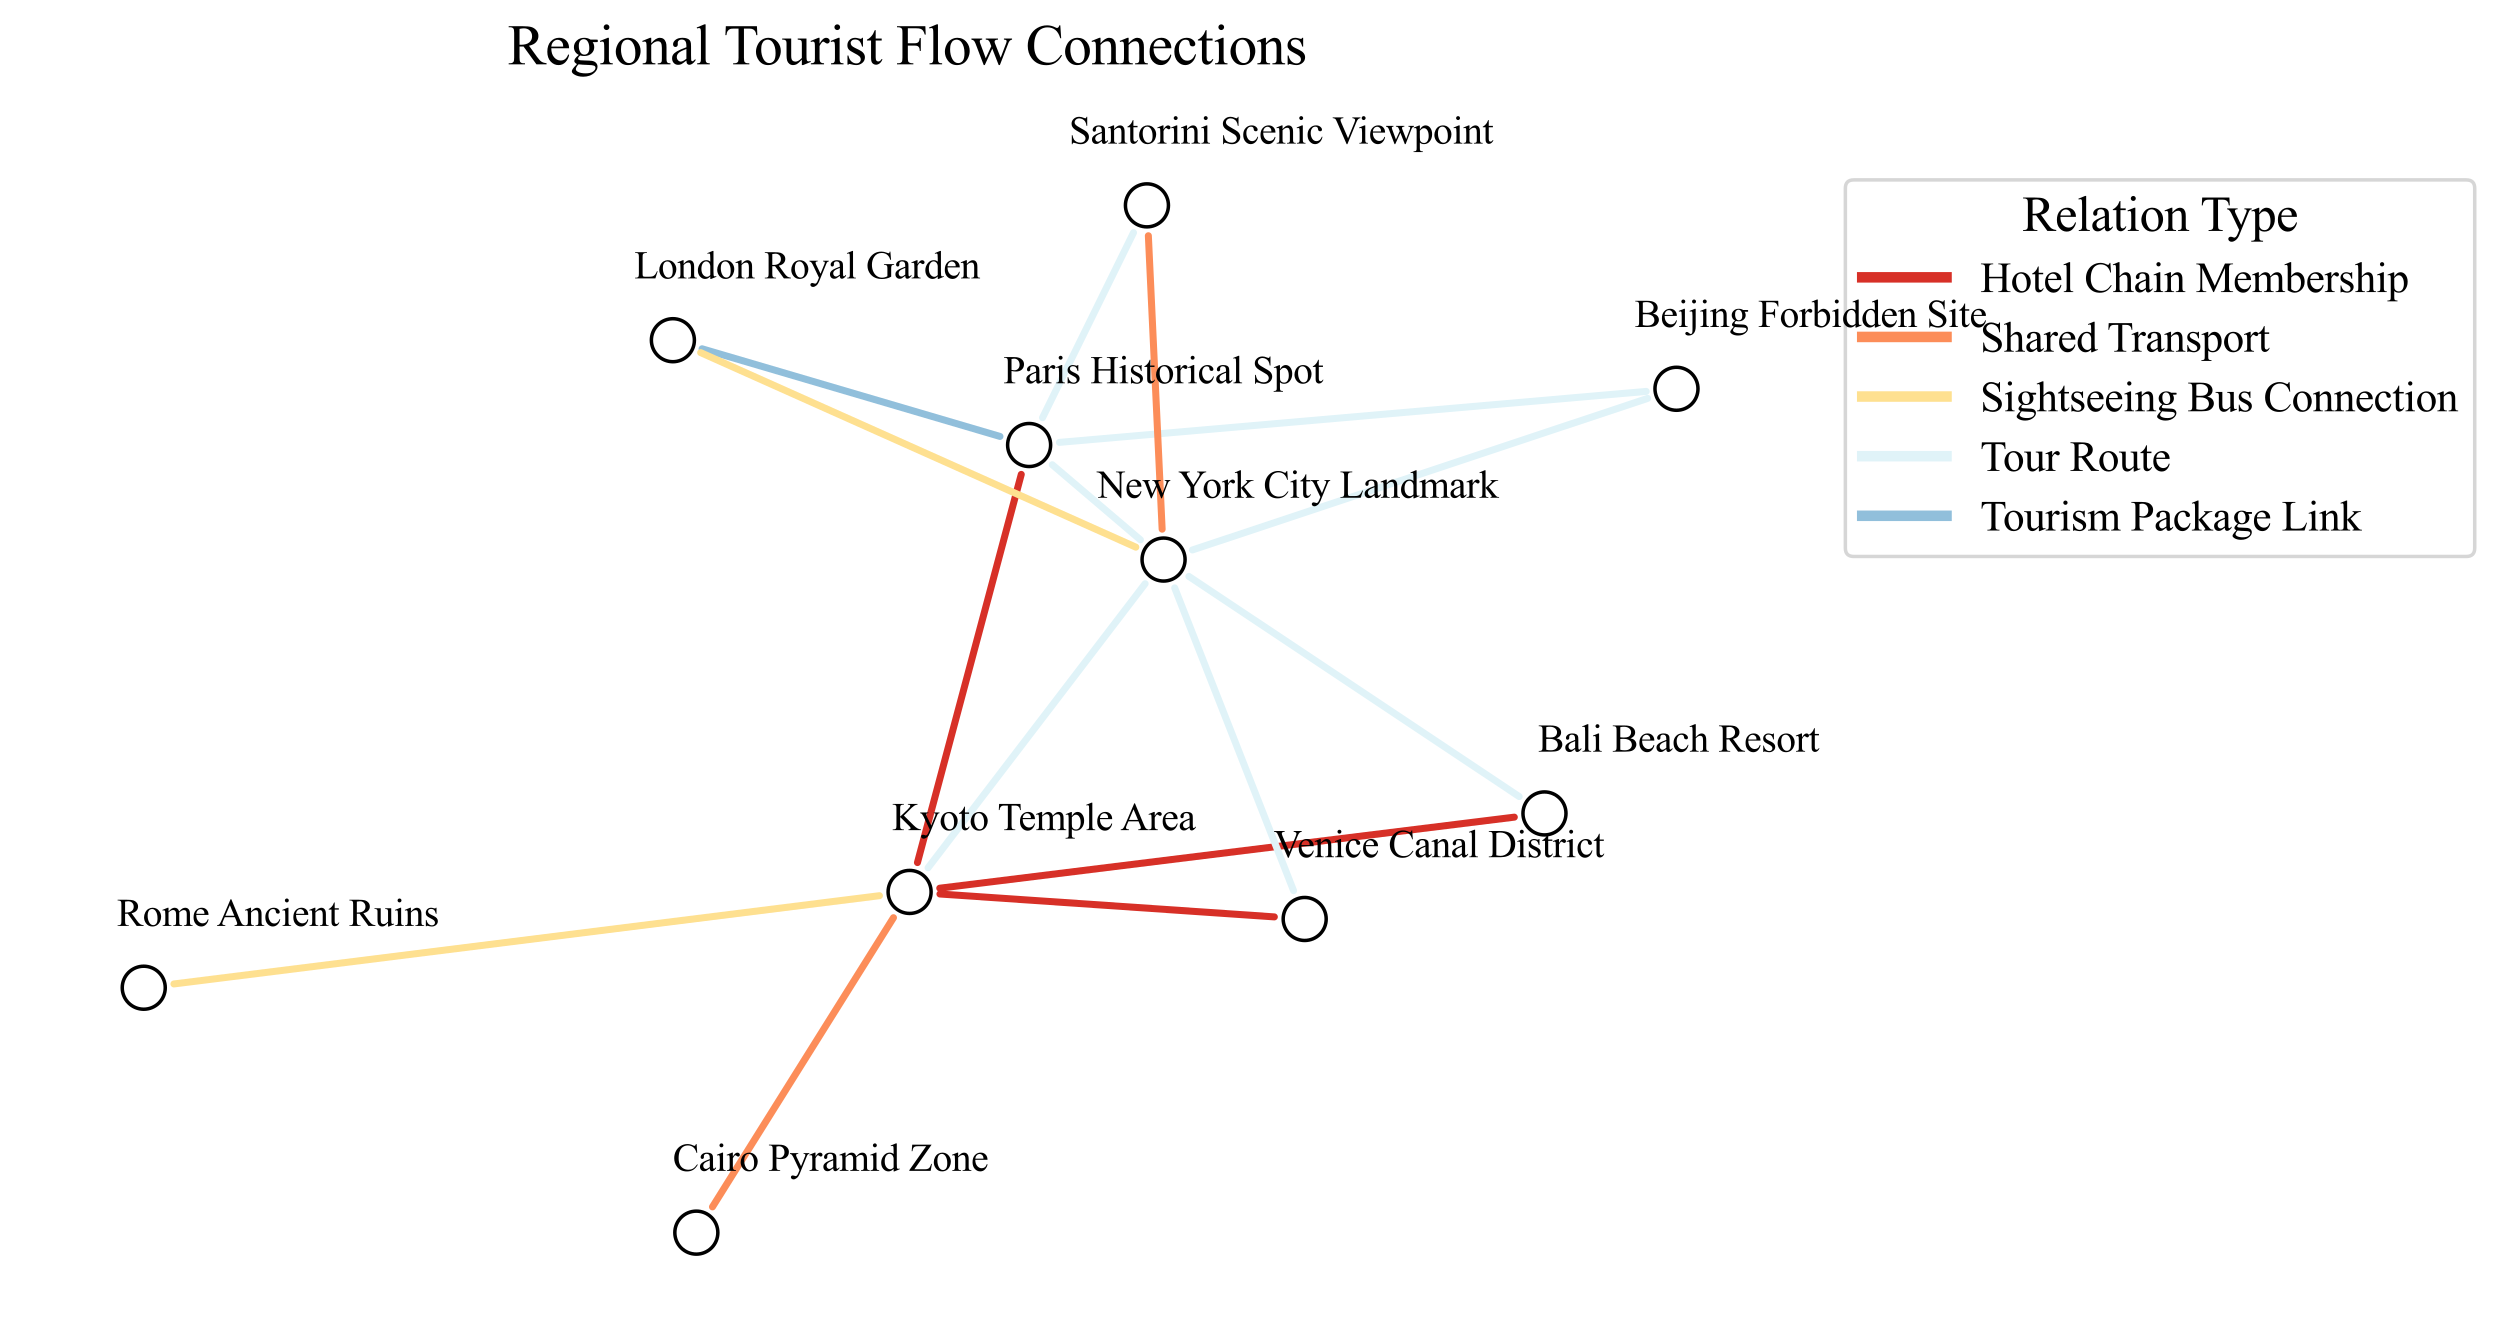 <?xml version="1.0" encoding="utf-8" standalone="no"?>
<!DOCTYPE svg PUBLIC "-//W3C//DTD SVG 1.1//EN"
  "http://www.w3.org/Graphics/SVG/1.1/DTD/svg11.dtd">
<svg xmlns:xlink="http://www.w3.org/1999/xlink" width="711.843pt" height="378.15pt" viewBox="0 0 711.843 378.15" xmlns="http://www.w3.org/2000/svg" version="1.1">
 <defs>
  <style type="text/css">*{stroke-linejoin: round; stroke-linecap: butt}</style>
 </defs>
 <g id="figure_1">
  <g id="patch_1">
   <path d="M 0 378.15 
L 711.843 378.15 
L 711.843 -0 
L 0 -0 
z
" style="fill: #ffffff"/>
  </g>
  <g id="axes_1">
   <g id="patch_2">
    <path d="M 301.655 125.961 
Q 385.191 118.706 468.726 111.45 
" clip-path="url(#pc4d1ea8745)" style="fill: none; stroke: #e0f3f8; stroke-width: 2; stroke-linecap: round"/>
   </g>
   <g id="patch_3">
    <path d="M 284.724 124.267 
Q 242.313 111.79 199.903 99.313 
" clip-path="url(#pc4d1ea8745)" style="fill: none; stroke: #91bfdb; stroke-width: 2; stroke-linecap: round"/>
   </g>
   <g id="patch_4">
    <path d="M 290.791 135.08 
Q 276.013 190.341 261.234 245.602 
" clip-path="url(#pc4d1ea8745)" style="fill: none; stroke: #d73027; stroke-width: 2; stroke-linecap: round"/>
   </g>
   <g id="patch_5">
    <path d="M 299.62 132.326 
Q 312.169 143.017 324.718 153.708 
" clip-path="url(#pc4d1ea8745)" style="fill: none; stroke: #e0f3f8; stroke-width: 2; stroke-linecap: round"/>
   </g>
   <g id="patch_6">
    <path d="M 296.851 118.935 
Q 309.802 92.591 322.753 66.248 
" clip-path="url(#pc4d1ea8745)" style="fill: none; stroke: #e0f3f8; stroke-width: 2; stroke-linecap: round"/>
   </g>
   <g id="patch_7">
    <path d="M 469.142 113.435 
Q 404.334 135.013 339.526 156.591 
" clip-path="url(#pc4d1ea8745)" style="fill: none; stroke: #e0f3f8; stroke-width: 2; stroke-linecap: round"/>
   </g>
   <g id="patch_8">
    <path d="M 199.505 100.405 
Q 261.456 128.099 323.408 155.792 
" clip-path="url(#pc4d1ea8745)" style="fill: none; stroke: #fee090; stroke-width: 2; stroke-linecap: round"/>
   </g>
   <g id="patch_9">
    <path d="M 267.59 252.902 
Q 349.383 242.788 431.176 232.674 
" clip-path="url(#pc4d1ea8745)" style="fill: none; stroke: #d73027; stroke-width: 2; stroke-linecap: round"/>
   </g>
   <g id="patch_10">
    <path d="M 254.404 261.304 
Q 228.637 302.47 202.87 343.637 
" clip-path="url(#pc4d1ea8745)" style="fill: none; stroke: #fc8d59; stroke-width: 2; stroke-linecap: round"/>
   </g>
   <g id="patch_11">
    <path d="M 250.403 255.04 
Q 149.964 267.603 49.525 280.166 
" clip-path="url(#pc4d1ea8745)" style="fill: none; stroke: #fee090; stroke-width: 2; stroke-linecap: round"/>
   </g>
   <g id="patch_12">
    <path d="M 267.639 254.556 
Q 315.244 257.815 362.849 261.074 
" clip-path="url(#pc4d1ea8745)" style="fill: none; stroke: #d73027; stroke-width: 2; stroke-linecap: round"/>
   </g>
   <g id="patch_13">
    <path d="M 264.257 247.082 
Q 295.156 206.644 326.055 166.206 
" clip-path="url(#pc4d1ea8745)" style="fill: none; stroke: #e0f3f8; stroke-width: 2; stroke-linecap: round"/>
   </g>
   <g id="patch_14">
    <path d="M 338.517 164.128 
Q 385.539 195.467 432.561 226.807 
" clip-path="url(#pc4d1ea8745)" style="fill: none; stroke: #e0f3f8; stroke-width: 2; stroke-linecap: round"/>
   </g>
   <g id="patch_15">
    <path d="M 334.476 167.387 
Q 351.402 210.497 368.328 253.607 
" clip-path="url(#pc4d1ea8745)" style="fill: none; stroke: #e0f3f8; stroke-width: 2; stroke-linecap: round"/>
   </g>
   <g id="patch_16">
    <path d="M 330.905 150.674 
Q 328.943 108.899 326.981 67.125 
" clip-path="url(#pc4d1ea8745)" style="fill: none; stroke: #fc8d59; stroke-width: 2; stroke-linecap: round"/>
   </g>
   <g id="PathCollection_1">
    <defs>
     <path id="m5091ecd2e5" d="M 0 6.124 
C 1.624 6.124 3.182 5.478 4.33 4.33 
C 5.478 3.182 6.124 1.624 6.124 0 
C 6.124 -1.624 5.478 -3.182 4.33 -4.33 
C 3.182 -5.478 1.624 -6.124 0 -6.124 
C -1.624 -6.124 -3.182 -5.478 -4.33 -4.33 
C -5.478 -3.182 -6.124 -1.624 -6.124 0 
C -6.124 1.624 -5.478 3.182 -4.33 4.33 
C -3.182 5.478 -1.624 6.124 0 6.124 
z
" style="stroke: #000000"/>
    </defs>
    <g clip-path="url(#pc4d1ea8745)">
     <use xlink:href="#m5091ecd2e5" x="293.029" y="126.711" style="fill: #ffffff; stroke: #000000"/>
     <use xlink:href="#m5091ecd2e5" x="477.356" y="110.7" style="fill: #ffffff; stroke: #000000"/>
     <use xlink:href="#m5091ecd2e5" x="191.596" y="96.869" style="fill: #ffffff; stroke: #000000"/>
     <use xlink:href="#m5091ecd2e5" x="258.998" y="253.965" style="fill: #ffffff; stroke: #000000"/>
     <use xlink:href="#m5091ecd2e5" x="331.312" y="159.326" style="fill: #ffffff; stroke: #000000"/>
     <use xlink:href="#m5091ecd2e5" x="326.575" y="58.473" style="fill: #ffffff; stroke: #000000"/>
     <use xlink:href="#m5091ecd2e5" x="439.77" y="231.611" style="fill: #ffffff; stroke: #000000"/>
     <use xlink:href="#m5091ecd2e5" x="198.274" y="350.979" style="fill: #ffffff; stroke: #000000"/>
     <use xlink:href="#m5091ecd2e5" x="40.931" y="281.242" style="fill: #ffffff; stroke: #000000"/>
     <use xlink:href="#m5091ecd2e5" x="371.492" y="261.666" style="fill: #ffffff; stroke: #000000"/>
    </g>
   </g>
   <g id="text_1">
    <!-- Regional Tourist Flow Connections -->
    <g transform="translate(144.561 18.31) scale(0.16 -0.16)">
     <defs>
      <path id="TimesNewRomanPSMT-52" d="M 4325 0 
L 3194 0 
L 1759 1981 
Q 1600 1975 1500 1975 
Q 1459 1975 1412 1976 
Q 1366 1978 1316 1981 
L 1316 750 
Q 1316 350 1403 253 
Q 1522 116 1759 116 
L 1925 116 
L 1925 0 
L 109 0 
L 109 116 
L 269 116 
Q 538 116 653 291 
Q 719 388 719 750 
L 719 3488 
Q 719 3888 631 3984 
Q 509 4122 269 4122 
L 109 4122 
L 109 4238 
L 1653 4238 
Q 2328 4238 2648 4139 
Q 2969 4041 3192 3777 
Q 3416 3513 3416 3147 
Q 3416 2756 3161 2468 
Q 2906 2181 2372 2063 
L 3247 847 
Q 3547 428 3762 290 
Q 3978 153 4325 116 
L 4325 0 
z
M 1316 2178 
Q 1375 2178 1419 2176 
Q 1463 2175 1491 2175 
Q 2097 2175 2405 2437 
Q 2713 2700 2713 3106 
Q 2713 3503 2464 3751 
Q 2216 4000 1806 4000 
Q 1625 4000 1316 3941 
L 1316 2178 
z
" transform="scale(0.016)"/>
      <path id="TimesNewRomanPSMT-65" d="M 681 1784 
Q 678 1147 991 784 
Q 1303 422 1725 422 
Q 2006 422 2214 576 
Q 2422 731 2563 1106 
L 2659 1044 
Q 2594 616 2278 264 
Q 1963 -88 1488 -88 
Q 972 -88 605 314 
Q 238 716 238 1394 
Q 238 2128 614 2539 
Q 991 2950 1559 2950 
Q 2041 2950 2350 2633 
Q 2659 2316 2659 1784 
L 681 1784 
z
M 681 1966 
L 2006 1966 
Q 1991 2241 1941 2353 
Q 1863 2528 1708 2628 
Q 1553 2728 1384 2728 
Q 1125 2728 920 2526 
Q 716 2325 681 1966 
z
" transform="scale(0.016)"/>
      <path id="TimesNewRomanPSMT-67" d="M 966 1044 
Q 703 1172 562 1401 
Q 422 1631 422 1909 
Q 422 2334 742 2640 
Q 1063 2947 1563 2947 
Q 1972 2947 2272 2747 
L 2878 2747 
Q 3013 2747 3034 2739 
Q 3056 2731 3066 2713 
Q 3084 2684 3084 2613 
Q 3084 2531 3069 2500 
Q 3059 2484 3036 2475 
Q 3013 2466 2878 2466 
L 2506 2466 
Q 2681 2241 2681 1891 
Q 2681 1491 2375 1206 
Q 2069 922 1553 922 
Q 1341 922 1119 984 
Q 981 866 932 777 
Q 884 688 884 625 
Q 884 572 936 522 
Q 988 472 1138 450 
Q 1225 438 1575 428 
Q 2219 413 2409 384 
Q 2700 344 2873 169 
Q 3047 -6 3047 -263 
Q 3047 -616 2716 -925 
Q 2228 -1381 1444 -1381 
Q 841 -1381 425 -1109 
Q 191 -953 191 -784 
Q 191 -709 225 -634 
Q 278 -519 444 -313 
Q 466 -284 763 25 
Q 600 122 533 198 
Q 466 275 466 372 
Q 466 481 555 628 
Q 644 775 966 1044 
z
M 1509 2797 
Q 1278 2797 1122 2612 
Q 966 2428 966 2047 
Q 966 1553 1178 1281 
Q 1341 1075 1591 1075 
Q 1828 1075 1981 1253 
Q 2134 1431 2134 1813 
Q 2134 2309 1919 2591 
Q 1759 2797 1509 2797 
z
M 934 0 
Q 788 -159 713 -296 
Q 638 -434 638 -550 
Q 638 -700 819 -813 
Q 1131 -1006 1722 -1006 
Q 2284 -1006 2551 -807 
Q 2819 -609 2819 -384 
Q 2819 -222 2659 -153 
Q 2497 -84 2016 -72 
Q 1313 -53 934 0 
z
" transform="scale(0.016)"/>
      <path id="TimesNewRomanPSMT-69" d="M 928 4444 
Q 1059 4444 1151 4351 
Q 1244 4259 1244 4128 
Q 1244 3997 1151 3903 
Q 1059 3809 928 3809 
Q 797 3809 703 3903 
Q 609 3997 609 4128 
Q 609 4259 701 4351 
Q 794 4444 928 4444 
z
M 1188 2947 
L 1188 647 
Q 1188 378 1227 289 
Q 1266 200 1342 156 
Q 1419 113 1622 113 
L 1622 0 
L 231 0 
L 231 113 
Q 441 113 512 153 
Q 584 194 626 287 
Q 669 381 669 647 
L 669 1750 
Q 669 2216 641 2353 
Q 619 2453 572 2492 
Q 525 2531 444 2531 
Q 356 2531 231 2484 
L 188 2597 
L 1050 2947 
L 1188 2947 
z
" transform="scale(0.016)"/>
      <path id="TimesNewRomanPSMT-6f" d="M 1600 2947 
Q 2250 2947 2644 2453 
Q 2978 2031 2978 1484 
Q 2978 1100 2793 706 
Q 2609 313 2286 112 
Q 1963 -88 1566 -88 
Q 919 -88 538 428 
Q 216 863 216 1403 
Q 216 1797 411 2186 
Q 606 2575 925 2761 
Q 1244 2947 1600 2947 
z
M 1503 2744 
Q 1338 2744 1170 2645 
Q 1003 2547 900 2300 
Q 797 2053 797 1666 
Q 797 1041 1045 587 
Q 1294 134 1700 134 
Q 2003 134 2200 384 
Q 2397 634 2397 1244 
Q 2397 2006 2069 2444 
Q 1847 2744 1503 2744 
z
" transform="scale(0.016)"/>
      <path id="TimesNewRomanPSMT-6e" d="M 1034 2341 
Q 1538 2947 1994 2947 
Q 2228 2947 2397 2830 
Q 2566 2713 2666 2444 
Q 2734 2256 2734 1869 
L 2734 647 
Q 2734 375 2778 278 
Q 2813 200 2889 156 
Q 2966 113 3172 113 
L 3172 0 
L 1756 0 
L 1756 113 
L 1816 113 
Q 2016 113 2095 173 
Q 2175 234 2206 353 
Q 2219 400 2219 647 
L 2219 1819 
Q 2219 2209 2117 2386 
Q 2016 2563 1775 2563 
Q 1403 2563 1034 2156 
L 1034 647 
Q 1034 356 1069 288 
Q 1113 197 1189 155 
Q 1266 113 1500 113 
L 1500 0 
L 84 0 
L 84 113 
L 147 113 
Q 366 113 442 223 
Q 519 334 519 647 
L 519 1709 
Q 519 2225 495 2337 
Q 472 2450 423 2490 
Q 375 2531 294 2531 
Q 206 2531 84 2484 
L 38 2597 
L 900 2947 
L 1034 2947 
L 1034 2341 
z
" transform="scale(0.016)"/>
      <path id="TimesNewRomanPSMT-61" d="M 1822 413 
Q 1381 72 1269 19 
Q 1100 -59 909 -59 
Q 613 -59 420 144 
Q 228 347 228 678 
Q 228 888 322 1041 
Q 450 1253 767 1440 
Q 1084 1628 1822 1897 
L 1822 2009 
Q 1822 2438 1686 2597 
Q 1550 2756 1291 2756 
Q 1094 2756 978 2650 
Q 859 2544 859 2406 
L 866 2225 
Q 866 2081 792 2003 
Q 719 1925 600 1925 
Q 484 1925 411 2006 
Q 338 2088 338 2228 
Q 338 2497 613 2722 
Q 888 2947 1384 2947 
Q 1766 2947 2009 2819 
Q 2194 2722 2281 2516 
Q 2338 2381 2338 1966 
L 2338 994 
Q 2338 584 2353 492 
Q 2369 400 2405 369 
Q 2441 338 2488 338 
Q 2538 338 2575 359 
Q 2641 400 2828 588 
L 2828 413 
Q 2478 -56 2159 -56 
Q 2006 -56 1915 50 
Q 1825 156 1822 413 
z
M 1822 616 
L 1822 1706 
Q 1350 1519 1213 1441 
Q 966 1303 859 1153 
Q 753 1003 753 825 
Q 753 600 887 451 
Q 1022 303 1197 303 
Q 1434 303 1822 616 
z
" transform="scale(0.016)"/>
      <path id="TimesNewRomanPSMT-6c" d="M 1184 4444 
L 1184 647 
Q 1184 378 1223 290 
Q 1263 203 1344 158 
Q 1425 113 1647 113 
L 1647 0 
L 244 0 
L 244 113 
Q 441 113 512 153 
Q 584 194 625 287 
Q 666 381 666 647 
L 666 3247 
Q 666 3731 644 3842 
Q 622 3953 573 3993 
Q 525 4034 450 4034 
Q 369 4034 244 3984 
L 191 4094 
L 1044 4444 
L 1184 4444 
z
" transform="scale(0.016)"/>
      <path id="TimesNewRomanPSMT-20" transform="scale(0.016)"/>
      <path id="TimesNewRomanPSMT-54" d="M 3703 4238 
L 3750 3244 
L 3631 3244 
Q 3597 3506 3538 3619 
Q 3441 3800 3280 3886 
Q 3119 3972 2856 3972 
L 2259 3972 
L 2259 734 
Q 2259 344 2344 247 
Q 2463 116 2709 116 
L 2856 116 
L 2856 0 
L 1059 0 
L 1059 116 
L 1209 116 
Q 1478 116 1591 278 
Q 1659 378 1659 734 
L 1659 3972 
L 1150 3972 
Q 853 3972 728 3928 
Q 566 3869 450 3700 
Q 334 3531 313 3244 
L 194 3244 
L 244 4238 
L 3703 4238 
z
" transform="scale(0.016)"/>
      <path id="TimesNewRomanPSMT-75" d="M 2709 2863 
L 2709 1128 
Q 2709 631 2732 520 
Q 2756 409 2807 365 
Q 2859 322 2928 322 
Q 3025 322 3147 375 
L 3191 266 
L 2334 -88 
L 2194 -88 
L 2194 519 
Q 1825 119 1631 15 
Q 1438 -88 1222 -88 
Q 981 -88 804 51 
Q 628 191 559 409 
Q 491 628 491 1028 
L 491 2306 
Q 491 2509 447 2587 
Q 403 2666 317 2708 
Q 231 2750 6 2747 
L 6 2863 
L 1009 2863 
L 1009 947 
Q 1009 547 1148 422 
Q 1288 297 1484 297 
Q 1619 297 1789 381 
Q 1959 466 2194 703 
L 2194 2325 
Q 2194 2569 2105 2655 
Q 2016 2741 1734 2747 
L 1734 2863 
L 2709 2863 
z
" transform="scale(0.016)"/>
      <path id="TimesNewRomanPSMT-72" d="M 1038 2947 
L 1038 2303 
Q 1397 2947 1775 2947 
Q 1947 2947 2059 2842 
Q 2172 2738 2172 2600 
Q 2172 2478 2090 2393 
Q 2009 2309 1897 2309 
Q 1788 2309 1652 2417 
Q 1516 2525 1450 2525 
Q 1394 2525 1328 2463 
Q 1188 2334 1038 2041 
L 1038 669 
Q 1038 431 1097 309 
Q 1138 225 1241 169 
Q 1344 113 1538 113 
L 1538 0 
L 72 0 
L 72 113 
Q 291 113 397 181 
Q 475 231 506 341 
Q 522 394 522 644 
L 522 1753 
Q 522 2253 501 2348 
Q 481 2444 426 2487 
Q 372 2531 291 2531 
Q 194 2531 72 2484 
L 41 2597 
L 906 2947 
L 1038 2947 
z
" transform="scale(0.016)"/>
      <path id="TimesNewRomanPSMT-73" d="M 2050 2947 
L 2050 1972 
L 1947 1972 
Q 1828 2431 1642 2597 
Q 1456 2763 1169 2763 
Q 950 2763 815 2647 
Q 681 2531 681 2391 
Q 681 2216 781 2091 
Q 878 1963 1175 1819 
L 1631 1597 
Q 2266 1288 2266 781 
Q 2266 391 1970 151 
Q 1675 -88 1309 -88 
Q 1047 -88 709 6 
Q 606 38 541 38 
Q 469 38 428 -44 
L 325 -44 
L 325 978 
L 428 978 
Q 516 541 762 319 
Q 1009 97 1316 97 
Q 1531 97 1667 223 
Q 1803 350 1803 528 
Q 1803 744 1651 891 
Q 1500 1038 1047 1263 
Q 594 1488 453 1669 
Q 313 1847 313 2119 
Q 313 2472 555 2709 
Q 797 2947 1181 2947 
Q 1350 2947 1591 2875 
Q 1750 2828 1803 2828 
Q 1853 2828 1881 2850 
Q 1909 2872 1947 2947 
L 2050 2947 
z
" transform="scale(0.016)"/>
      <path id="TimesNewRomanPSMT-74" d="M 1031 3803 
L 1031 2863 
L 1700 2863 
L 1700 2644 
L 1031 2644 
L 1031 788 
Q 1031 509 1111 412 
Q 1191 316 1316 316 
Q 1419 316 1516 380 
Q 1613 444 1666 569 
L 1788 569 
Q 1678 263 1478 108 
Q 1278 -47 1066 -47 
Q 922 -47 784 33 
Q 647 113 581 261 
Q 516 409 516 719 
L 516 2644 
L 63 2644 
L 63 2747 
Q 234 2816 414 2980 
Q 594 3144 734 3369 
Q 806 3488 934 3803 
L 1031 3803 
z
" transform="scale(0.016)"/>
      <path id="TimesNewRomanPSMT-46" d="M 1309 4006 
L 1309 2341 
L 2081 2341 
Q 2347 2341 2470 2458 
Q 2594 2575 2634 2922 
L 2750 2922 
L 2750 1488 
L 2634 1488 
Q 2631 1734 2570 1850 
Q 2509 1966 2401 2023 
Q 2294 2081 2081 2081 
L 1309 2081 
L 1309 750 
Q 1309 428 1350 325 
Q 1381 247 1481 191 
Q 1619 116 1769 116 
L 1922 116 
L 1922 0 
L 103 0 
L 103 116 
L 253 116 
Q 516 116 634 269 
Q 709 369 709 750 
L 709 3488 
Q 709 3809 669 3913 
Q 638 3991 541 4047 
Q 406 4122 253 4122 
L 103 4122 
L 103 4238 
L 3256 4238 
L 3297 3306 
L 3188 3306 
Q 3106 3603 2998 3742 
Q 2891 3881 2733 3943 
Q 2575 4006 2244 4006 
L 1309 4006 
z
" transform="scale(0.016)"/>
      <path id="TimesNewRomanPSMT-77" d="M 41 2863 
L 1241 2863 
L 1241 2747 
Q 1075 2734 1023 2687 
Q 972 2641 972 2553 
Q 972 2456 1025 2319 
L 1638 672 
L 2253 2013 
L 2091 2434 
Q 2016 2622 1894 2694 
Q 1825 2738 1638 2747 
L 1638 2863 
L 3000 2863 
L 3000 2747 
Q 2775 2738 2681 2666 
Q 2619 2616 2619 2506 
Q 2619 2444 2644 2378 
L 3294 734 
L 3897 2319 
Q 3959 2488 3959 2588 
Q 3959 2647 3898 2694 
Q 3838 2741 3659 2747 
L 3659 2863 
L 4563 2863 
L 4563 2747 
Q 4291 2706 4163 2378 
L 3206 -88 
L 3078 -88 
L 2363 1741 
L 1528 -88 
L 1413 -88 
L 494 2319 
Q 403 2547 315 2626 
Q 228 2706 41 2747 
L 41 2863 
z
" transform="scale(0.016)"/>
      <path id="TimesNewRomanPSMT-43" d="M 3853 4334 
L 3950 2894 
L 3853 2894 
Q 3659 3541 3300 3825 
Q 2941 4109 2438 4109 
Q 2016 4109 1675 3895 
Q 1334 3681 1139 3212 
Q 944 2744 944 2047 
Q 944 1472 1128 1050 
Q 1313 628 1683 403 
Q 2053 178 2528 178 
Q 2941 178 3256 354 
Q 3572 531 3950 1056 
L 4047 994 
Q 3728 428 3303 165 
Q 2878 -97 2294 -97 
Q 1241 -97 663 684 
Q 231 1266 231 2053 
Q 231 2688 515 3219 
Q 800 3750 1298 4042 
Q 1797 4334 2388 4334 
Q 2847 4334 3294 4109 
Q 3425 4041 3481 4041 
Q 3566 4041 3628 4100 
Q 3709 4184 3744 4334 
L 3853 4334 
z
" transform="scale(0.016)"/>
      <path id="TimesNewRomanPSMT-63" d="M 2631 1088 
Q 2516 522 2178 217 
Q 1841 -88 1431 -88 
Q 944 -88 581 321 
Q 219 731 219 1428 
Q 219 2103 620 2525 
Q 1022 2947 1584 2947 
Q 2006 2947 2278 2723 
Q 2550 2500 2550 2259 
Q 2550 2141 2473 2067 
Q 2397 1994 2259 1994 
Q 2075 1994 1981 2113 
Q 1928 2178 1911 2362 
Q 1894 2547 1784 2644 
Q 1675 2738 1481 2738 
Q 1169 2738 978 2506 
Q 725 2200 725 1697 
Q 725 1184 976 792 
Q 1228 400 1656 400 
Q 1963 400 2206 609 
Q 2378 753 2541 1131 
L 2631 1088 
z
" transform="scale(0.016)"/>
     </defs>
     <use xlink:href="#TimesNewRomanPSMT-52"/>
     <use xlink:href="#TimesNewRomanPSMT-65" x="66.699"/>
     <use xlink:href="#TimesNewRomanPSMT-67" x="111.084"/>
     <use xlink:href="#TimesNewRomanPSMT-69" x="161.084"/>
     <use xlink:href="#TimesNewRomanPSMT-6f" x="188.867"/>
     <use xlink:href="#TimesNewRomanPSMT-6e" x="238.867"/>
     <use xlink:href="#TimesNewRomanPSMT-61" x="288.867"/>
     <use xlink:href="#TimesNewRomanPSMT-6c" x="333.252"/>
     <use xlink:href="#TimesNewRomanPSMT-20" x="361.035"/>
     <use xlink:href="#TimesNewRomanPSMT-54" x="384.285"/>
     <use xlink:href="#TimesNewRomanPSMT-6f" x="438.369"/>
     <use xlink:href="#TimesNewRomanPSMT-75" x="488.369"/>
     <use xlink:href="#TimesNewRomanPSMT-72" x="538.369"/>
     <use xlink:href="#TimesNewRomanPSMT-69" x="571.67"/>
     <use xlink:href="#TimesNewRomanPSMT-73" x="599.453"/>
     <use xlink:href="#TimesNewRomanPSMT-74" x="638.369"/>
     <use xlink:href="#TimesNewRomanPSMT-20" x="666.152"/>
     <use xlink:href="#TimesNewRomanPSMT-46" x="691.152"/>
     <use xlink:href="#TimesNewRomanPSMT-6c" x="746.768"/>
     <use xlink:href="#TimesNewRomanPSMT-6f" x="774.551"/>
     <use xlink:href="#TimesNewRomanPSMT-77" x="824.551"/>
     <use xlink:href="#TimesNewRomanPSMT-20" x="896.768"/>
     <use xlink:href="#TimesNewRomanPSMT-43" x="921.768"/>
     <use xlink:href="#TimesNewRomanPSMT-6f" x="988.467"/>
     <use xlink:href="#TimesNewRomanPSMT-6e" x="1038.467"/>
     <use xlink:href="#TimesNewRomanPSMT-6e" x="1088.467"/>
     <use xlink:href="#TimesNewRomanPSMT-65" x="1138.467"/>
     <use xlink:href="#TimesNewRomanPSMT-63" x="1182.852"/>
     <use xlink:href="#TimesNewRomanPSMT-74" x="1227.236"/>
     <use xlink:href="#TimesNewRomanPSMT-69" x="1255.02"/>
     <use xlink:href="#TimesNewRomanPSMT-6f" x="1282.803"/>
     <use xlink:href="#TimesNewRomanPSMT-6e" x="1332.803"/>
     <use xlink:href="#TimesNewRomanPSMT-73" x="1382.803"/>
    </g>
   </g>
   <g id="legend_1">
    <g id="patch_17">
     <path d="M 527.844 158.449 
L 702.243 158.449 
Q 704.643 158.449 704.643 156.049 
L 704.643 53.627 
Q 704.643 51.227 702.243 51.227 
L 527.844 51.227 
Q 525.444 51.227 525.444 53.627 
L 525.444 156.049 
Q 525.444 158.449 527.844 158.449 
z
" style="fill: #ffffff; opacity: 0.8; stroke: #cccccc; stroke-linejoin: miter"/>
    </g>
    <g id="text_2">
     <!-- Relation Type -->
     <g transform="translate(575.805 65.748) scale(0.14 -0.14)">
      <defs>
       <path id="TimesNewRomanPSMT-79" d="M 38 2863 
L 1372 2863 
L 1372 2747 
L 1306 2747 
Q 1166 2747 1095 2686 
Q 1025 2625 1025 2534 
Q 1025 2413 1128 2197 
L 1825 753 
L 2466 2334 
Q 2519 2463 2519 2588 
Q 2519 2644 2497 2672 
Q 2472 2706 2419 2726 
Q 2366 2747 2231 2747 
L 2231 2863 
L 3163 2863 
L 3163 2747 
Q 3047 2734 2984 2696 
Q 2922 2659 2847 2556 
Q 2819 2513 2741 2316 
L 1575 -541 
Q 1406 -956 1132 -1168 
Q 859 -1381 606 -1381 
Q 422 -1381 303 -1275 
Q 184 -1169 184 -1031 
Q 184 -900 270 -820 
Q 356 -741 506 -741 
Q 609 -741 788 -809 
Q 913 -856 944 -856 
Q 1038 -856 1148 -759 
Q 1259 -663 1372 -384 
L 1575 113 
L 547 2272 
Q 500 2369 397 2513 
Q 319 2622 269 2659 
Q 197 2709 38 2747 
L 38 2863 
z
" transform="scale(0.016)"/>
       <path id="TimesNewRomanPSMT-70" d="M -6 2578 
L 875 2934 
L 994 2934 
L 994 2266 
Q 1216 2644 1439 2795 
Q 1663 2947 1909 2947 
Q 2341 2947 2628 2609 
Q 2981 2197 2981 1534 
Q 2981 794 2556 309 
Q 2206 -88 1675 -88 
Q 1444 -88 1275 -22 
Q 1150 25 994 166 
L 994 -706 
Q 994 -1000 1030 -1079 
Q 1066 -1159 1155 -1206 
Q 1244 -1253 1478 -1253 
L 1478 -1369 
L -22 -1369 
L -22 -1253 
L 56 -1253 
Q 228 -1256 350 -1188 
Q 409 -1153 442 -1076 
Q 475 -1000 475 -688 
L 475 2019 
Q 475 2297 450 2372 
Q 425 2447 370 2484 
Q 316 2522 222 2522 
Q 147 2522 31 2478 
L -6 2578 
z
M 994 2081 
L 994 1013 
Q 994 666 1022 556 
Q 1066 375 1236 237 
Q 1406 100 1666 100 
Q 1978 100 2172 344 
Q 2425 663 2425 1241 
Q 2425 1897 2138 2250 
Q 1938 2494 1663 2494 
Q 1513 2494 1366 2419 
Q 1253 2363 994 2081 
z
" transform="scale(0.016)"/>
      </defs>
      <use xlink:href="#TimesNewRomanPSMT-52"/>
      <use xlink:href="#TimesNewRomanPSMT-65" x="66.699"/>
      <use xlink:href="#TimesNewRomanPSMT-6c" x="111.084"/>
      <use xlink:href="#TimesNewRomanPSMT-61" x="138.867"/>
      <use xlink:href="#TimesNewRomanPSMT-74" x="183.252"/>
      <use xlink:href="#TimesNewRomanPSMT-69" x="211.035"/>
      <use xlink:href="#TimesNewRomanPSMT-6f" x="238.818"/>
      <use xlink:href="#TimesNewRomanPSMT-6e" x="288.818"/>
      <use xlink:href="#TimesNewRomanPSMT-20" x="338.818"/>
      <use xlink:href="#TimesNewRomanPSMT-54" x="362.068"/>
      <use xlink:href="#TimesNewRomanPSMT-79" x="416.152"/>
      <use xlink:href="#TimesNewRomanPSMT-70" x="466.152"/>
      <use xlink:href="#TimesNewRomanPSMT-65" x="516.152"/>
     </g>
    </g>
    <g id="line2d_1">
     <path d="M 530.244 78.969 
L 542.244 78.969 
L 554.244 78.969 
" style="fill: none; stroke: #d73027; stroke-width: 3; stroke-linecap: square"/>
    </g>
    <g id="text_3">
     <!-- Hotel Chain Membership -->
     <g transform="translate(563.844 83.169) scale(0.12 -0.12)">
      <defs>
       <path id="TimesNewRomanPSMT-48" d="M 1316 2272 
L 3284 2272 
L 3284 3484 
Q 3284 3809 3244 3913 
Q 3213 3991 3113 4047 
Q 2978 4122 2828 4122 
L 2678 4122 
L 2678 4238 
L 4491 4238 
L 4491 4122 
L 4341 4122 
Q 4191 4122 4056 4050 
Q 3956 4000 3920 3898 
Q 3884 3797 3884 3484 
L 3884 750 
Q 3884 428 3925 325 
Q 3956 247 4053 191 
Q 4191 116 4341 116 
L 4491 116 
L 4491 0 
L 2678 0 
L 2678 116 
L 2828 116 
Q 3088 116 3206 269 
Q 3284 369 3284 750 
L 3284 2041 
L 1316 2041 
L 1316 750 
Q 1316 428 1356 325 
Q 1388 247 1488 191 
Q 1622 116 1772 116 
L 1925 116 
L 1925 0 
L 109 0 
L 109 116 
L 259 116 
Q 522 116 641 269 
Q 716 369 716 750 
L 716 3484 
Q 716 3809 675 3913 
Q 644 3991 547 4047 
Q 409 4122 259 4122 
L 109 4122 
L 109 4238 
L 1925 4238 
L 1925 4122 
L 1772 4122 
Q 1622 4122 1488 4050 
Q 1391 4000 1353 3898 
Q 1316 3797 1316 3484 
L 1316 2272 
z
" transform="scale(0.016)"/>
       <path id="TimesNewRomanPSMT-68" d="M 1041 4444 
L 1041 2350 
Q 1388 2731 1591 2839 
Q 1794 2947 1997 2947 
Q 2241 2947 2416 2812 
Q 2591 2678 2675 2391 
Q 2734 2191 2734 1659 
L 2734 647 
Q 2734 375 2778 275 
Q 2809 200 2884 156 
Q 2959 113 3159 113 
L 3159 0 
L 1753 0 
L 1753 113 
L 1819 113 
Q 2019 113 2097 173 
Q 2175 234 2206 353 
Q 2216 403 2216 647 
L 2216 1659 
Q 2216 2128 2167 2275 
Q 2119 2422 2012 2495 
Q 1906 2569 1756 2569 
Q 1603 2569 1437 2487 
Q 1272 2406 1041 2159 
L 1041 647 
Q 1041 353 1073 281 
Q 1106 209 1195 161 
Q 1284 113 1503 113 
L 1503 0 
L 84 0 
L 84 113 
Q 275 113 384 172 
Q 447 203 484 290 
Q 522 378 522 647 
L 522 3238 
Q 522 3728 498 3840 
Q 475 3953 426 3993 
Q 378 4034 297 4034 
Q 231 4034 84 3984 
L 41 4094 
L 897 4444 
L 1041 4444 
z
" transform="scale(0.016)"/>
       <path id="TimesNewRomanPSMT-4d" d="M 2619 0 
L 981 3566 
L 981 734 
Q 981 344 1066 247 
Q 1181 116 1431 116 
L 1581 116 
L 1581 0 
L 106 0 
L 106 116 
L 256 116 
Q 525 116 638 278 
Q 706 378 706 734 
L 706 3503 
Q 706 3784 644 3909 
Q 600 4000 483 4061 
Q 366 4122 106 4122 
L 106 4238 
L 1306 4238 
L 2844 922 
L 4356 4238 
L 5556 4238 
L 5556 4122 
L 5409 4122 
Q 5138 4122 5025 3959 
Q 4956 3859 4956 3503 
L 4956 734 
Q 4956 344 5044 247 
Q 5159 116 5409 116 
L 5556 116 
L 5556 0 
L 3756 0 
L 3756 116 
L 3906 116 
Q 4178 116 4288 278 
Q 4356 378 4356 734 
L 4356 3566 
L 2722 0 
L 2619 0 
z
" transform="scale(0.016)"/>
       <path id="TimesNewRomanPSMT-6d" d="M 1050 2338 
Q 1363 2650 1419 2697 
Q 1559 2816 1721 2881 
Q 1884 2947 2044 2947 
Q 2313 2947 2506 2790 
Q 2700 2634 2766 2338 
Q 3088 2713 3309 2830 
Q 3531 2947 3766 2947 
Q 3994 2947 4170 2830 
Q 4347 2713 4450 2447 
Q 4519 2266 4519 1878 
L 4519 647 
Q 4519 378 4559 278 
Q 4591 209 4675 161 
Q 4759 113 4950 113 
L 4950 0 
L 3538 0 
L 3538 113 
L 3597 113 
Q 3781 113 3884 184 
Q 3956 234 3988 344 
Q 4000 397 4000 647 
L 4000 1878 
Q 4000 2228 3916 2372 
Q 3794 2572 3525 2572 
Q 3359 2572 3192 2489 
Q 3025 2406 2788 2181 
L 2781 2147 
L 2788 2013 
L 2788 647 
Q 2788 353 2820 281 
Q 2853 209 2943 161 
Q 3034 113 3253 113 
L 3253 0 
L 1806 0 
L 1806 113 
Q 2044 113 2133 169 
Q 2222 225 2256 338 
Q 2272 391 2272 647 
L 2272 1878 
Q 2272 2228 2169 2381 
Q 2031 2581 1784 2581 
Q 1616 2581 1450 2491 
Q 1191 2353 1050 2181 
L 1050 647 
Q 1050 366 1089 281 
Q 1128 197 1204 155 
Q 1281 113 1516 113 
L 1516 0 
L 100 0 
L 100 113 
Q 297 113 375 155 
Q 453 197 493 289 
Q 534 381 534 647 
L 534 1741 
Q 534 2213 506 2350 
Q 484 2453 437 2492 
Q 391 2531 309 2531 
Q 222 2531 100 2484 
L 53 2597 
L 916 2947 
L 1050 2947 
L 1050 2338 
z
" transform="scale(0.016)"/>
       <path id="TimesNewRomanPSMT-62" d="M 984 2369 
Q 1400 2947 1881 2947 
Q 2322 2947 2650 2570 
Q 2978 2194 2978 1541 
Q 2978 778 2472 313 
Q 2038 -88 1503 -88 
Q 1253 -88 995 3 
Q 738 94 469 275 
L 469 3241 
Q 469 3728 445 3840 
Q 422 3953 372 3993 
Q 322 4034 247 4034 
Q 159 4034 28 3984 
L -16 4094 
L 844 4444 
L 984 4444 
L 984 2369 
z
M 984 2169 
L 984 456 
Q 1144 300 1314 220 
Q 1484 141 1663 141 
Q 1947 141 2192 453 
Q 2438 766 2438 1363 
Q 2438 1913 2192 2208 
Q 1947 2503 1634 2503 
Q 1469 2503 1303 2419 
Q 1178 2356 984 2169 
z
" transform="scale(0.016)"/>
      </defs>
      <use xlink:href="#TimesNewRomanPSMT-48"/>
      <use xlink:href="#TimesNewRomanPSMT-6f" x="72.217"/>
      <use xlink:href="#TimesNewRomanPSMT-74" x="122.217"/>
      <use xlink:href="#TimesNewRomanPSMT-65" x="150"/>
      <use xlink:href="#TimesNewRomanPSMT-6c" x="194.385"/>
      <use xlink:href="#TimesNewRomanPSMT-20" x="222.168"/>
      <use xlink:href="#TimesNewRomanPSMT-43" x="247.168"/>
      <use xlink:href="#TimesNewRomanPSMT-68" x="313.867"/>
      <use xlink:href="#TimesNewRomanPSMT-61" x="363.867"/>
      <use xlink:href="#TimesNewRomanPSMT-69" x="408.252"/>
      <use xlink:href="#TimesNewRomanPSMT-6e" x="436.035"/>
      <use xlink:href="#TimesNewRomanPSMT-20" x="486.035"/>
      <use xlink:href="#TimesNewRomanPSMT-4d" x="511.035"/>
      <use xlink:href="#TimesNewRomanPSMT-65" x="599.951"/>
      <use xlink:href="#TimesNewRomanPSMT-6d" x="644.336"/>
      <use xlink:href="#TimesNewRomanPSMT-62" x="722.119"/>
      <use xlink:href="#TimesNewRomanPSMT-65" x="772.119"/>
      <use xlink:href="#TimesNewRomanPSMT-72" x="816.504"/>
      <use xlink:href="#TimesNewRomanPSMT-73" x="849.805"/>
      <use xlink:href="#TimesNewRomanPSMT-68" x="888.721"/>
      <use xlink:href="#TimesNewRomanPSMT-69" x="938.721"/>
      <use xlink:href="#TimesNewRomanPSMT-70" x="966.504"/>
     </g>
    </g>
    <g id="line2d_2">
     <path d="M 530.244 95.936 
L 542.244 95.936 
L 554.244 95.936 
" style="fill: none; stroke: #fc8d59; stroke-width: 3; stroke-linecap: square"/>
    </g>
    <g id="text_4">
     <!-- Shared Transport -->
     <g transform="translate(563.844 100.136) scale(0.12 -0.12)">
      <defs>
       <path id="TimesNewRomanPSMT-53" d="M 2934 4334 
L 2934 2869 
L 2819 2869 
Q 2763 3291 2617 3541 
Q 2472 3791 2203 3937 
Q 1934 4084 1647 4084 
Q 1322 4084 1109 3886 
Q 897 3688 897 3434 
Q 897 3241 1031 3081 
Q 1225 2847 1953 2456 
Q 2547 2138 2764 1967 
Q 2981 1797 3098 1565 
Q 3216 1334 3216 1081 
Q 3216 600 2842 251 
Q 2469 -97 1881 -97 
Q 1697 -97 1534 -69 
Q 1438 -53 1133 45 
Q 828 144 747 144 
Q 669 144 623 97 
Q 578 50 556 -97 
L 441 -97 
L 441 1356 
L 556 1356 
Q 638 900 775 673 
Q 913 447 1195 297 
Q 1478 147 1816 147 
Q 2206 147 2432 353 
Q 2659 559 2659 841 
Q 2659 997 2573 1156 
Q 2488 1316 2306 1453 
Q 2184 1547 1640 1851 
Q 1097 2156 867 2337 
Q 638 2519 519 2737 
Q 400 2956 400 3219 
Q 400 3675 750 4004 
Q 1100 4334 1641 4334 
Q 1978 4334 2356 4169 
Q 2531 4091 2603 4091 
Q 2684 4091 2736 4139 
Q 2788 4188 2819 4334 
L 2934 4334 
z
" transform="scale(0.016)"/>
       <path id="TimesNewRomanPSMT-64" d="M 2222 322 
Q 2013 103 1813 7 
Q 1613 -88 1381 -88 
Q 913 -88 563 304 
Q 213 697 213 1313 
Q 213 1928 600 2439 
Q 988 2950 1597 2950 
Q 1975 2950 2222 2709 
L 2222 3238 
Q 2222 3728 2198 3840 
Q 2175 3953 2125 3993 
Q 2075 4034 2000 4034 
Q 1919 4034 1784 3984 
L 1744 4094 
L 2597 4444 
L 2738 4444 
L 2738 1134 
Q 2738 631 2761 520 
Q 2784 409 2836 365 
Q 2888 322 2956 322 
Q 3041 322 3181 375 
L 3216 266 
L 2366 -88 
L 2222 -88 
L 2222 322 
z
M 2222 541 
L 2222 2016 
Q 2203 2228 2109 2403 
Q 2016 2578 1861 2667 
Q 1706 2756 1559 2756 
Q 1284 2756 1069 2509 
Q 784 2184 784 1559 
Q 784 928 1059 592 
Q 1334 256 1672 256 
Q 1956 256 2222 541 
z
" transform="scale(0.016)"/>
      </defs>
      <use xlink:href="#TimesNewRomanPSMT-53"/>
      <use xlink:href="#TimesNewRomanPSMT-68" x="55.615"/>
      <use xlink:href="#TimesNewRomanPSMT-61" x="105.615"/>
      <use xlink:href="#TimesNewRomanPSMT-72" x="150"/>
      <use xlink:href="#TimesNewRomanPSMT-65" x="183.301"/>
      <use xlink:href="#TimesNewRomanPSMT-64" x="227.686"/>
      <use xlink:href="#TimesNewRomanPSMT-20" x="277.686"/>
      <use xlink:href="#TimesNewRomanPSMT-54" x="300.936"/>
      <use xlink:href="#TimesNewRomanPSMT-72" x="358.52"/>
      <use xlink:href="#TimesNewRomanPSMT-61" x="391.82"/>
      <use xlink:href="#TimesNewRomanPSMT-6e" x="436.205"/>
      <use xlink:href="#TimesNewRomanPSMT-73" x="486.205"/>
      <use xlink:href="#TimesNewRomanPSMT-70" x="525.121"/>
      <use xlink:href="#TimesNewRomanPSMT-6f" x="575.121"/>
      <use xlink:href="#TimesNewRomanPSMT-72" x="625.121"/>
      <use xlink:href="#TimesNewRomanPSMT-74" x="658.422"/>
     </g>
    </g>
    <g id="line2d_3">
     <path d="M 530.244 112.903 
L 542.244 112.903 
L 554.244 112.903 
" style="fill: none; stroke: #fee090; stroke-width: 3; stroke-linecap: square"/>
    </g>
    <g id="text_5">
     <!-- Sightseeing Bus Connection -->
     <g transform="translate(563.844 117.103) scale(0.12 -0.12)">
      <defs>
       <path id="TimesNewRomanPSMT-42" d="M 2956 2163 
Q 3397 2069 3616 1863 
Q 3919 1575 3919 1159 
Q 3919 844 3719 555 
Q 3519 266 3170 133 
Q 2822 0 2106 0 
L 106 0 
L 106 116 
L 266 116 
Q 531 116 647 284 
Q 719 394 719 750 
L 719 3488 
Q 719 3881 628 3984 
Q 506 4122 266 4122 
L 106 4122 
L 106 4238 
L 1938 4238 
Q 2450 4238 2759 4163 
Q 3228 4050 3475 3764 
Q 3722 3478 3722 3106 
Q 3722 2788 3528 2536 
Q 3334 2284 2956 2163 
z
M 1319 2331 
Q 1434 2309 1582 2298 
Q 1731 2288 1909 2288 
Q 2366 2288 2595 2386 
Q 2825 2484 2947 2687 
Q 3069 2891 3069 3131 
Q 3069 3503 2766 3765 
Q 2463 4028 1881 4028 
Q 1569 4028 1319 3959 
L 1319 2331 
z
M 1319 306 
Q 1681 222 2034 222 
Q 2600 222 2897 476 
Q 3194 731 3194 1106 
Q 3194 1353 3059 1581 
Q 2925 1809 2622 1940 
Q 2319 2072 1872 2072 
Q 1678 2072 1540 2065 
Q 1403 2059 1319 2044 
L 1319 306 
z
" transform="scale(0.016)"/>
      </defs>
      <use xlink:href="#TimesNewRomanPSMT-53"/>
      <use xlink:href="#TimesNewRomanPSMT-69" x="55.615"/>
      <use xlink:href="#TimesNewRomanPSMT-67" x="83.398"/>
      <use xlink:href="#TimesNewRomanPSMT-68" x="133.398"/>
      <use xlink:href="#TimesNewRomanPSMT-74" x="183.398"/>
      <use xlink:href="#TimesNewRomanPSMT-73" x="211.182"/>
      <use xlink:href="#TimesNewRomanPSMT-65" x="250.098"/>
      <use xlink:href="#TimesNewRomanPSMT-65" x="294.482"/>
      <use xlink:href="#TimesNewRomanPSMT-69" x="338.867"/>
      <use xlink:href="#TimesNewRomanPSMT-6e" x="366.65"/>
      <use xlink:href="#TimesNewRomanPSMT-67" x="416.65"/>
      <use xlink:href="#TimesNewRomanPSMT-20" x="466.65"/>
      <use xlink:href="#TimesNewRomanPSMT-42" x="491.65"/>
      <use xlink:href="#TimesNewRomanPSMT-75" x="558.35"/>
      <use xlink:href="#TimesNewRomanPSMT-73" x="608.35"/>
      <use xlink:href="#TimesNewRomanPSMT-20" x="647.266"/>
      <use xlink:href="#TimesNewRomanPSMT-43" x="672.266"/>
      <use xlink:href="#TimesNewRomanPSMT-6f" x="738.965"/>
      <use xlink:href="#TimesNewRomanPSMT-6e" x="788.965"/>
      <use xlink:href="#TimesNewRomanPSMT-6e" x="838.965"/>
      <use xlink:href="#TimesNewRomanPSMT-65" x="888.965"/>
      <use xlink:href="#TimesNewRomanPSMT-63" x="933.35"/>
      <use xlink:href="#TimesNewRomanPSMT-74" x="977.734"/>
      <use xlink:href="#TimesNewRomanPSMT-69" x="1005.518"/>
      <use xlink:href="#TimesNewRomanPSMT-6f" x="1033.301"/>
      <use xlink:href="#TimesNewRomanPSMT-6e" x="1083.301"/>
     </g>
    </g>
    <g id="line2d_4">
     <path d="M 530.244 129.893 
L 542.244 129.893 
L 554.244 129.893 
" style="fill: none; stroke: #e0f3f8; stroke-width: 3; stroke-linecap: square"/>
    </g>
    <g id="text_6">
     <!-- Tour Route -->
     <g transform="translate(563.844 134.093) scale(0.12 -0.12)">
      <use xlink:href="#TimesNewRomanPSMT-54"/>
      <use xlink:href="#TimesNewRomanPSMT-6f" x="54.084"/>
      <use xlink:href="#TimesNewRomanPSMT-75" x="104.084"/>
      <use xlink:href="#TimesNewRomanPSMT-72" x="154.084"/>
      <use xlink:href="#TimesNewRomanPSMT-20" x="187.385"/>
      <use xlink:href="#TimesNewRomanPSMT-52" x="212.385"/>
      <use xlink:href="#TimesNewRomanPSMT-6f" x="279.084"/>
      <use xlink:href="#TimesNewRomanPSMT-75" x="329.084"/>
      <use xlink:href="#TimesNewRomanPSMT-74" x="379.084"/>
      <use xlink:href="#TimesNewRomanPSMT-65" x="406.867"/>
     </g>
    </g>
    <g id="line2d_5">
     <path d="M 530.244 146.859 
L 542.244 146.859 
L 554.244 146.859 
" style="fill: none; stroke: #91bfdb; stroke-width: 3; stroke-linecap: square"/>
    </g>
    <g id="text_7">
     <!-- Tourism Package Link -->
     <g transform="translate(563.844 151.059) scale(0.12 -0.12)">
      <defs>
       <path id="TimesNewRomanPSMT-50" d="M 1313 1984 
L 1313 750 
Q 1313 350 1400 253 
Q 1519 116 1759 116 
L 1922 116 
L 1922 0 
L 106 0 
L 106 116 
L 266 116 
Q 534 116 650 291 
Q 713 388 713 750 
L 713 3488 
Q 713 3888 628 3984 
Q 506 4122 266 4122 
L 106 4122 
L 106 4238 
L 1659 4238 
Q 2228 4238 2556 4120 
Q 2884 4003 3109 3725 
Q 3334 3447 3334 3066 
Q 3334 2547 2992 2222 
Q 2650 1897 2025 1897 
Q 1872 1897 1694 1919 
Q 1516 1941 1313 1984 
z
M 1313 2163 
Q 1478 2131 1606 2115 
Q 1734 2100 1825 2100 
Q 2150 2100 2386 2351 
Q 2622 2603 2622 3003 
Q 2622 3278 2509 3514 
Q 2397 3750 2190 3867 
Q 1984 3984 1722 3984 
Q 1563 3984 1313 3925 
L 1313 2163 
z
" transform="scale(0.016)"/>
       <path id="TimesNewRomanPSMT-6b" d="M 1047 4444 
L 1047 1597 
L 1775 2259 
Q 2006 2472 2044 2528 
Q 2069 2566 2069 2603 
Q 2069 2666 2017 2711 
Q 1966 2756 1847 2763 
L 1847 2863 
L 3091 2863 
L 3091 2763 
Q 2834 2756 2664 2684 
Q 2494 2613 2291 2428 
L 1556 1750 
L 2291 822 
Q 2597 438 2703 334 
Q 2853 188 2966 144 
Q 3044 113 3238 113 
L 3238 0 
L 1847 0 
L 1847 113 
Q 1966 116 2008 148 
Q 2050 181 2050 241 
Q 2050 313 1925 472 
L 1047 1594 
L 1047 644 
Q 1047 366 1086 278 
Q 1125 191 1197 153 
Q 1269 116 1509 113 
L 1509 0 
L 53 0 
L 53 113 
Q 272 113 381 166 
Q 447 200 481 272 
Q 528 375 528 628 
L 528 3234 
Q 528 3731 506 3842 
Q 484 3953 434 3995 
Q 384 4038 303 4038 
Q 238 4038 106 3984 
L 53 4094 
L 903 4444 
L 1047 4444 
z
" transform="scale(0.016)"/>
       <path id="TimesNewRomanPSMT-4c" d="M 3669 1172 
L 3772 1150 
L 3409 0 
L 128 0 
L 128 116 
L 288 116 
Q 556 116 672 291 
Q 738 391 738 753 
L 738 3488 
Q 738 3884 650 3984 
Q 528 4122 288 4122 
L 128 4122 
L 128 4238 
L 2047 4238 
L 2047 4122 
Q 1709 4125 1573 4059 
Q 1438 3994 1388 3894 
Q 1338 3794 1338 3416 
L 1338 753 
Q 1338 494 1388 397 
Q 1425 331 1503 300 
Q 1581 269 1991 269 
L 2300 269 
Q 2788 269 2984 341 
Q 3181 413 3343 595 
Q 3506 778 3669 1172 
z
" transform="scale(0.016)"/>
      </defs>
      <use xlink:href="#TimesNewRomanPSMT-54"/>
      <use xlink:href="#TimesNewRomanPSMT-6f" x="54.084"/>
      <use xlink:href="#TimesNewRomanPSMT-75" x="104.084"/>
      <use xlink:href="#TimesNewRomanPSMT-72" x="154.084"/>
      <use xlink:href="#TimesNewRomanPSMT-69" x="187.385"/>
      <use xlink:href="#TimesNewRomanPSMT-73" x="215.168"/>
      <use xlink:href="#TimesNewRomanPSMT-6d" x="254.084"/>
      <use xlink:href="#TimesNewRomanPSMT-20" x="331.867"/>
      <use xlink:href="#TimesNewRomanPSMT-50" x="356.867"/>
      <use xlink:href="#TimesNewRomanPSMT-61" x="412.482"/>
      <use xlink:href="#TimesNewRomanPSMT-63" x="456.867"/>
      <use xlink:href="#TimesNewRomanPSMT-6b" x="501.252"/>
      <use xlink:href="#TimesNewRomanPSMT-61" x="551.252"/>
      <use xlink:href="#TimesNewRomanPSMT-67" x="595.637"/>
      <use xlink:href="#TimesNewRomanPSMT-65" x="645.637"/>
      <use xlink:href="#TimesNewRomanPSMT-20" x="690.021"/>
      <use xlink:href="#TimesNewRomanPSMT-4c" x="715.021"/>
      <use xlink:href="#TimesNewRomanPSMT-69" x="776.105"/>
      <use xlink:href="#TimesNewRomanPSMT-6e" x="803.889"/>
      <use xlink:href="#TimesNewRomanPSMT-6b" x="853.889"/>
     </g>
    </g>
   </g>
   <g id="text_8">
    <!-- Paris Historical Spot -->
    <g transform="translate(285.706 109.125) scale(0.11 -0.11)">
     <use xlink:href="#TimesNewRomanPSMT-50"/>
     <use xlink:href="#TimesNewRomanPSMT-61" x="55.615"/>
     <use xlink:href="#TimesNewRomanPSMT-72" x="100"/>
     <use xlink:href="#TimesNewRomanPSMT-69" x="133.301"/>
     <use xlink:href="#TimesNewRomanPSMT-73" x="161.084"/>
     <use xlink:href="#TimesNewRomanPSMT-20" x="200"/>
     <use xlink:href="#TimesNewRomanPSMT-48" x="225"/>
     <use xlink:href="#TimesNewRomanPSMT-69" x="297.217"/>
     <use xlink:href="#TimesNewRomanPSMT-73" x="325"/>
     <use xlink:href="#TimesNewRomanPSMT-74" x="363.916"/>
     <use xlink:href="#TimesNewRomanPSMT-6f" x="391.699"/>
     <use xlink:href="#TimesNewRomanPSMT-72" x="441.699"/>
     <use xlink:href="#TimesNewRomanPSMT-69" x="475"/>
     <use xlink:href="#TimesNewRomanPSMT-63" x="502.783"/>
     <use xlink:href="#TimesNewRomanPSMT-61" x="547.168"/>
     <use xlink:href="#TimesNewRomanPSMT-6c" x="591.553"/>
     <use xlink:href="#TimesNewRomanPSMT-20" x="619.336"/>
     <use xlink:href="#TimesNewRomanPSMT-53" x="644.336"/>
     <use xlink:href="#TimesNewRomanPSMT-70" x="699.951"/>
     <use xlink:href="#TimesNewRomanPSMT-6f" x="749.951"/>
     <use xlink:href="#TimesNewRomanPSMT-74" x="799.951"/>
    </g>
   </g>
   <g id="text_9">
    <!-- Beijing Forbidden Site -->
    <g transform="translate(465.449 93.107) scale(0.11 -0.11)">
     <defs>
      <path id="TimesNewRomanPSMT-6a" d="M 925 4447 
Q 1059 4447 1153 4353 
Q 1247 4259 1247 4125 
Q 1247 3994 1153 3900 
Q 1059 3806 925 3806 
Q 794 3806 700 3900 
Q 606 3994 606 4125 
Q 606 4259 700 4353 
Q 794 4447 925 4447 
z
M 1194 2947 
L 1194 66 
Q 1194 -669 881 -1025 
Q 569 -1381 69 -1381 
Q -216 -1381 -353 -1278 
Q -491 -1175 -491 -1066 
Q -491 -956 -414 -878 
Q -338 -800 -234 -800 
Q -153 -800 -69 -841 
Q -16 -863 136 -998 
Q 288 -1134 391 -1134 
Q 466 -1134 537 -1076 
Q 609 -1019 643 -883 
Q 678 -747 678 -294 
L 678 1744 
Q 678 2216 650 2350 
Q 628 2453 581 2492 
Q 534 2531 453 2531 
Q 366 2531 241 2484 
L 197 2597 
L 1059 2947 
L 1194 2947 
z
" transform="scale(0.016)"/>
     </defs>
     <use xlink:href="#TimesNewRomanPSMT-42"/>
     <use xlink:href="#TimesNewRomanPSMT-65" x="66.699"/>
     <use xlink:href="#TimesNewRomanPSMT-69" x="111.084"/>
     <use xlink:href="#TimesNewRomanPSMT-6a" x="138.867"/>
     <use xlink:href="#TimesNewRomanPSMT-69" x="166.65"/>
     <use xlink:href="#TimesNewRomanPSMT-6e" x="194.434"/>
     <use xlink:href="#TimesNewRomanPSMT-67" x="244.434"/>
     <use xlink:href="#TimesNewRomanPSMT-20" x="294.434"/>
     <use xlink:href="#TimesNewRomanPSMT-46" x="319.434"/>
     <use xlink:href="#TimesNewRomanPSMT-6f" x="375.049"/>
     <use xlink:href="#TimesNewRomanPSMT-72" x="425.049"/>
     <use xlink:href="#TimesNewRomanPSMT-62" x="458.35"/>
     <use xlink:href="#TimesNewRomanPSMT-69" x="508.35"/>
     <use xlink:href="#TimesNewRomanPSMT-64" x="536.133"/>
     <use xlink:href="#TimesNewRomanPSMT-64" x="586.133"/>
     <use xlink:href="#TimesNewRomanPSMT-65" x="636.133"/>
     <use xlink:href="#TimesNewRomanPSMT-6e" x="680.518"/>
     <use xlink:href="#TimesNewRomanPSMT-20" x="730.518"/>
     <use xlink:href="#TimesNewRomanPSMT-53" x="755.518"/>
     <use xlink:href="#TimesNewRomanPSMT-69" x="811.133"/>
     <use xlink:href="#TimesNewRomanPSMT-74" x="838.916"/>
     <use xlink:href="#TimesNewRomanPSMT-65" x="866.699"/>
    </g>
   </g>
   <g id="text_10">
    <!-- London Royal Garden -->
    <g transform="translate(180.615 79.273) scale(0.11 -0.11)">
     <defs>
      <path id="TimesNewRomanPSMT-47" d="M 3928 4334 
L 4038 2997 
L 3928 2997 
Q 3763 3497 3500 3750 
Q 3122 4116 2528 4116 
Q 1719 4116 1297 3475 
Q 944 2934 944 2188 
Q 944 1581 1178 1081 
Q 1413 581 1792 348 
Q 2172 116 2572 116 
Q 2806 116 3025 175 
Q 3244 234 3447 350 
L 3447 1575 
Q 3447 1894 3398 1992 
Q 3350 2091 3248 2142 
Q 3147 2194 2891 2194 
L 2891 2313 
L 4531 2313 
L 4531 2194 
L 4453 2194 
Q 4209 2194 4119 2031 
Q 4056 1916 4056 1575 
L 4056 278 
Q 3697 84 3347 -6 
Q 2997 -97 2569 -97 
Q 1341 -97 703 691 
Q 225 1281 225 2053 
Q 225 2613 494 3125 
Q 813 3734 1369 4063 
Q 1834 4334 2469 4334 
Q 2700 4334 2889 4296 
Q 3078 4259 3425 4131 
Q 3600 4066 3659 4066 
Q 3719 4066 3761 4120 
Q 3803 4175 3813 4334 
L 3928 4334 
z
" transform="scale(0.016)"/>
     </defs>
     <use xlink:href="#TimesNewRomanPSMT-4c"/>
     <use xlink:href="#TimesNewRomanPSMT-6f" x="61.084"/>
     <use xlink:href="#TimesNewRomanPSMT-6e" x="111.084"/>
     <use xlink:href="#TimesNewRomanPSMT-64" x="161.084"/>
     <use xlink:href="#TimesNewRomanPSMT-6f" x="211.084"/>
     <use xlink:href="#TimesNewRomanPSMT-6e" x="261.084"/>
     <use xlink:href="#TimesNewRomanPSMT-20" x="311.084"/>
     <use xlink:href="#TimesNewRomanPSMT-52" x="336.084"/>
     <use xlink:href="#TimesNewRomanPSMT-6f" x="402.783"/>
     <use xlink:href="#TimesNewRomanPSMT-79" x="452.783"/>
     <use xlink:href="#TimesNewRomanPSMT-61" x="502.783"/>
     <use xlink:href="#TimesNewRomanPSMT-6c" x="547.168"/>
     <use xlink:href="#TimesNewRomanPSMT-20" x="574.951"/>
     <use xlink:href="#TimesNewRomanPSMT-47" x="599.951"/>
     <use xlink:href="#TimesNewRomanPSMT-61" x="672.168"/>
     <use xlink:href="#TimesNewRomanPSMT-72" x="716.553"/>
     <use xlink:href="#TimesNewRomanPSMT-64" x="749.854"/>
     <use xlink:href="#TimesNewRomanPSMT-65" x="799.854"/>
     <use xlink:href="#TimesNewRomanPSMT-6e" x="844.238"/>
    </g>
   </g>
   <g id="text_11">
    <!-- Kyoto Temple Area -->
    <g transform="translate(253.999 236.369) scale(0.11 -0.11)">
     <defs>
      <path id="TimesNewRomanPSMT-4b" d="M 1913 2350 
L 3475 797 
Q 3859 413 4131 273 
Q 4403 134 4675 116 
L 4675 0 
L 2659 0 
L 2659 116 
Q 2841 116 2920 177 
Q 3000 238 3000 313 
Q 3000 388 2970 447 
Q 2941 506 2775 669 
L 1313 2116 
L 1313 750 
Q 1313 428 1353 325 
Q 1384 247 1484 191 
Q 1619 116 1769 116 
L 1913 116 
L 1913 0 
L 106 0 
L 106 116 
L 256 116 
Q 519 116 638 269 
Q 713 369 713 750 
L 713 3488 
Q 713 3809 672 3916 
Q 641 3991 544 4047 
Q 406 4122 256 4122 
L 106 4122 
L 106 4238 
L 1913 4238 
L 1913 4122 
L 1769 4122 
Q 1622 4122 1484 4050 
Q 1388 4000 1350 3900 
Q 1313 3800 1313 3488 
L 1313 2191 
Q 1375 2250 1741 2588 
Q 2669 3438 2863 3722 
Q 2947 3847 2947 3941 
Q 2947 4013 2881 4067 
Q 2816 4122 2659 4122 
L 2563 4122 
L 2563 4238 
L 4119 4238 
L 4119 4122 
Q 3981 4119 3868 4084 
Q 3756 4050 3593 3951 
Q 3431 3853 3194 3634 
Q 3125 3572 2559 2994 
L 1913 2350 
z
" transform="scale(0.016)"/>
      <path id="TimesNewRomanPSMT-41" d="M 2928 1419 
L 1288 1419 
L 1000 750 
Q 894 503 894 381 
Q 894 284 986 211 
Q 1078 138 1384 116 
L 1384 0 
L 50 0 
L 50 116 
Q 316 163 394 238 
Q 553 388 747 847 
L 2238 4334 
L 2347 4334 
L 3822 809 
Q 4000 384 4145 257 
Q 4291 131 4550 116 
L 4550 0 
L 2878 0 
L 2878 116 
Q 3131 128 3220 200 
Q 3309 272 3309 375 
Q 3309 513 3184 809 
L 2928 1419 
z
M 2841 1650 
L 2122 3363 
L 1384 1650 
L 2841 1650 
z
" transform="scale(0.016)"/>
     </defs>
     <use xlink:href="#TimesNewRomanPSMT-4b"/>
     <use xlink:href="#TimesNewRomanPSMT-79" x="72.217"/>
     <use xlink:href="#TimesNewRomanPSMT-6f" x="122.217"/>
     <use xlink:href="#TimesNewRomanPSMT-74" x="172.217"/>
     <use xlink:href="#TimesNewRomanPSMT-6f" x="200"/>
     <use xlink:href="#TimesNewRomanPSMT-20" x="250"/>
     <use xlink:href="#TimesNewRomanPSMT-54" x="273.25"/>
     <use xlink:href="#TimesNewRomanPSMT-65" x="327.334"/>
     <use xlink:href="#TimesNewRomanPSMT-6d" x="371.719"/>
     <use xlink:href="#TimesNewRomanPSMT-70" x="449.502"/>
     <use xlink:href="#TimesNewRomanPSMT-6c" x="499.502"/>
     <use xlink:href="#TimesNewRomanPSMT-65" x="527.285"/>
     <use xlink:href="#TimesNewRomanPSMT-20" x="571.67"/>
     <use xlink:href="#TimesNewRomanPSMT-41" x="591.17"/>
     <use xlink:href="#TimesNewRomanPSMT-72" x="663.387"/>
     <use xlink:href="#TimesNewRomanPSMT-65" x="696.688"/>
     <use xlink:href="#TimesNewRomanPSMT-61" x="741.072"/>
    </g>
   </g>
   <g id="text_12">
    <!-- New York City Landmark -->
    <g transform="translate(312.38 141.73) scale(0.11 -0.11)">
     <defs>
      <path id="TimesNewRomanPSMT-4e" d="M -84 4238 
L 1066 4238 
L 3656 1059 
L 3656 3503 
Q 3656 3894 3569 3991 
Q 3453 4122 3203 4122 
L 3056 4122 
L 3056 4238 
L 4531 4238 
L 4531 4122 
L 4381 4122 
Q 4113 4122 4000 3959 
Q 3931 3859 3931 3503 
L 3931 -69 
L 3819 -69 
L 1025 3344 
L 1025 734 
Q 1025 344 1109 247 
Q 1228 116 1475 116 
L 1625 116 
L 1625 0 
L 150 0 
L 150 116 
L 297 116 
Q 569 116 681 278 
Q 750 378 750 734 
L 750 3681 
Q 566 3897 470 3965 
Q 375 4034 191 4094 
Q 100 4122 -84 4122 
L -84 4238 
z
" transform="scale(0.016)"/>
      <path id="TimesNewRomanPSMT-59" d="M 3050 4238 
L 4528 4238 
L 4528 4122 
L 4447 4122 
Q 4366 4122 4209 4050 
Q 4053 3978 3925 3843 
Q 3797 3709 3609 3406 
L 2588 1797 
L 2588 734 
Q 2588 344 2675 247 
Q 2794 116 3050 116 
L 3188 116 
L 3188 0 
L 1388 0 
L 1388 116 
L 1538 116 
Q 1806 116 1919 278 
Q 1988 378 1988 734 
L 1988 1738 
L 825 3513 
Q 619 3825 545 3903 
Q 472 3981 241 4091 
Q 178 4122 59 4122 
L 59 4238 
L 1872 4238 
L 1872 4122 
L 1778 4122 
Q 1631 4122 1507 4053 
Q 1384 3984 1384 3847 
Q 1384 3734 1575 3441 
L 2459 2075 
L 3291 3381 
Q 3478 3675 3478 3819 
Q 3478 3906 3433 3975 
Q 3388 4044 3303 4083 
Q 3219 4122 3050 4122 
L 3050 4238 
z
" transform="scale(0.016)"/>
     </defs>
     <use xlink:href="#TimesNewRomanPSMT-4e"/>
     <use xlink:href="#TimesNewRomanPSMT-65" x="72.217"/>
     <use xlink:href="#TimesNewRomanPSMT-77" x="116.602"/>
     <use xlink:href="#TimesNewRomanPSMT-20" x="188.818"/>
     <use xlink:href="#TimesNewRomanPSMT-59" x="210.068"/>
     <use xlink:href="#TimesNewRomanPSMT-6f" x="272.285"/>
     <use xlink:href="#TimesNewRomanPSMT-72" x="322.285"/>
     <use xlink:href="#TimesNewRomanPSMT-6b" x="355.586"/>
     <use xlink:href="#TimesNewRomanPSMT-20" x="405.586"/>
     <use xlink:href="#TimesNewRomanPSMT-43" x="430.586"/>
     <use xlink:href="#TimesNewRomanPSMT-69" x="497.285"/>
     <use xlink:href="#TimesNewRomanPSMT-74" x="525.068"/>
     <use xlink:href="#TimesNewRomanPSMT-79" x="552.852"/>
     <use xlink:href="#TimesNewRomanPSMT-20" x="602.852"/>
     <use xlink:href="#TimesNewRomanPSMT-4c" x="627.852"/>
     <use xlink:href="#TimesNewRomanPSMT-61" x="688.936"/>
     <use xlink:href="#TimesNewRomanPSMT-6e" x="733.32"/>
     <use xlink:href="#TimesNewRomanPSMT-64" x="783.32"/>
     <use xlink:href="#TimesNewRomanPSMT-6d" x="833.32"/>
     <use xlink:href="#TimesNewRomanPSMT-61" x="911.104"/>
     <use xlink:href="#TimesNewRomanPSMT-72" x="955.488"/>
     <use xlink:href="#TimesNewRomanPSMT-6b" x="988.789"/>
    </g>
   </g>
   <g id="text_13">
    <!-- Santorini Scenic Viewpoint -->
    <g transform="translate(304.408 40.887) scale(0.11 -0.11)">
     <defs>
      <path id="TimesNewRomanPSMT-56" d="M 4544 4238 
L 4544 4122 
Q 4319 4081 4203 3978 
Q 4038 3825 3909 3509 
L 2431 -97 
L 2316 -97 
L 728 3556 
Q 606 3838 556 3900 
Q 478 3997 364 4051 
Q 250 4106 56 4122 
L 56 4238 
L 1788 4238 
L 1788 4122 
Q 1494 4094 1406 4022 
Q 1319 3950 1319 3838 
Q 1319 3681 1463 3350 
L 2541 866 
L 3541 3319 
Q 3688 3681 3688 3822 
Q 3688 3913 3597 3995 
Q 3506 4078 3291 4113 
Q 3275 4116 3238 4122 
L 3238 4238 
L 4544 4238 
z
" transform="scale(0.016)"/>
     </defs>
     <use xlink:href="#TimesNewRomanPSMT-53"/>
     <use xlink:href="#TimesNewRomanPSMT-61" x="55.615"/>
     <use xlink:href="#TimesNewRomanPSMT-6e" x="100"/>
     <use xlink:href="#TimesNewRomanPSMT-74" x="150"/>
     <use xlink:href="#TimesNewRomanPSMT-6f" x="177.783"/>
     <use xlink:href="#TimesNewRomanPSMT-72" x="227.783"/>
     <use xlink:href="#TimesNewRomanPSMT-69" x="261.084"/>
     <use xlink:href="#TimesNewRomanPSMT-6e" x="288.867"/>
     <use xlink:href="#TimesNewRomanPSMT-69" x="338.867"/>
     <use xlink:href="#TimesNewRomanPSMT-20" x="366.65"/>
     <use xlink:href="#TimesNewRomanPSMT-53" x="391.65"/>
     <use xlink:href="#TimesNewRomanPSMT-63" x="447.266"/>
     <use xlink:href="#TimesNewRomanPSMT-65" x="491.65"/>
     <use xlink:href="#TimesNewRomanPSMT-6e" x="536.035"/>
     <use xlink:href="#TimesNewRomanPSMT-69" x="586.035"/>
     <use xlink:href="#TimesNewRomanPSMT-63" x="613.818"/>
     <use xlink:href="#TimesNewRomanPSMT-20" x="658.203"/>
     <use xlink:href="#TimesNewRomanPSMT-56" x="681.453"/>
     <use xlink:href="#TimesNewRomanPSMT-69" x="747.67"/>
     <use xlink:href="#TimesNewRomanPSMT-65" x="775.453"/>
     <use xlink:href="#TimesNewRomanPSMT-77" x="819.838"/>
     <use xlink:href="#TimesNewRomanPSMT-70" x="892.055"/>
     <use xlink:href="#TimesNewRomanPSMT-6f" x="942.055"/>
     <use xlink:href="#TimesNewRomanPSMT-69" x="992.055"/>
     <use xlink:href="#TimesNewRomanPSMT-6e" x="1019.838"/>
     <use xlink:href="#TimesNewRomanPSMT-74" x="1069.838"/>
    </g>
   </g>
   <g id="text_14">
    <!-- Bali Beach Resort -->
    <g transform="translate(437.953 214.026) scale(0.11 -0.11)">
     <use xlink:href="#TimesNewRomanPSMT-42"/>
     <use xlink:href="#TimesNewRomanPSMT-61" x="66.699"/>
     <use xlink:href="#TimesNewRomanPSMT-6c" x="111.084"/>
     <use xlink:href="#TimesNewRomanPSMT-69" x="138.867"/>
     <use xlink:href="#TimesNewRomanPSMT-20" x="166.65"/>
     <use xlink:href="#TimesNewRomanPSMT-42" x="191.65"/>
     <use xlink:href="#TimesNewRomanPSMT-65" x="258.35"/>
     <use xlink:href="#TimesNewRomanPSMT-61" x="302.734"/>
     <use xlink:href="#TimesNewRomanPSMT-63" x="347.119"/>
     <use xlink:href="#TimesNewRomanPSMT-68" x="391.504"/>
     <use xlink:href="#TimesNewRomanPSMT-20" x="441.504"/>
     <use xlink:href="#TimesNewRomanPSMT-52" x="466.504"/>
     <use xlink:href="#TimesNewRomanPSMT-65" x="533.203"/>
     <use xlink:href="#TimesNewRomanPSMT-73" x="577.588"/>
     <use xlink:href="#TimesNewRomanPSMT-6f" x="616.504"/>
     <use xlink:href="#TimesNewRomanPSMT-72" x="666.504"/>
     <use xlink:href="#TimesNewRomanPSMT-74" x="699.805"/>
    </g>
   </g>
   <g id="text_15">
    <!-- Cairo Pyramid Zone -->
    <g transform="translate(191.569 333.383) scale(0.11 -0.11)">
     <defs>
      <path id="TimesNewRomanPSMT-5a" d="M 3681 4238 
L 897 256 
L 2634 256 
Q 3034 256 3248 431 
Q 3463 606 3628 1141 
L 3731 1122 
L 3531 0 
L 81 0 
L 81 116 
L 2800 3984 
L 1444 3984 
Q 1106 3984 954 3911 
Q 803 3838 723 3698 
Q 644 3559 578 3178 
L 459 3178 
L 547 4238 
L 3681 4238 
z
" transform="scale(0.016)"/>
     </defs>
     <use xlink:href="#TimesNewRomanPSMT-43"/>
     <use xlink:href="#TimesNewRomanPSMT-61" x="66.699"/>
     <use xlink:href="#TimesNewRomanPSMT-69" x="111.084"/>
     <use xlink:href="#TimesNewRomanPSMT-72" x="138.867"/>
     <use xlink:href="#TimesNewRomanPSMT-6f" x="172.168"/>
     <use xlink:href="#TimesNewRomanPSMT-20" x="222.168"/>
     <use xlink:href="#TimesNewRomanPSMT-50" x="247.168"/>
     <use xlink:href="#TimesNewRomanPSMT-79" x="302.783"/>
     <use xlink:href="#TimesNewRomanPSMT-72" x="352.783"/>
     <use xlink:href="#TimesNewRomanPSMT-61" x="386.084"/>
     <use xlink:href="#TimesNewRomanPSMT-6d" x="430.469"/>
     <use xlink:href="#TimesNewRomanPSMT-69" x="508.252"/>
     <use xlink:href="#TimesNewRomanPSMT-64" x="536.035"/>
     <use xlink:href="#TimesNewRomanPSMT-20" x="586.035"/>
     <use xlink:href="#TimesNewRomanPSMT-5a" x="611.035"/>
     <use xlink:href="#TimesNewRomanPSMT-6f" x="672.119"/>
     <use xlink:href="#TimesNewRomanPSMT-6e" x="722.119"/>
     <use xlink:href="#TimesNewRomanPSMT-65" x="772.119"/>
    </g>
   </g>
   <g id="text_16">
    <!-- Rome Ancient Ruins -->
    <g transform="translate(33.299 263.656) scale(0.11 -0.11)">
     <use xlink:href="#TimesNewRomanPSMT-52"/>
     <use xlink:href="#TimesNewRomanPSMT-6f" x="66.699"/>
     <use xlink:href="#TimesNewRomanPSMT-6d" x="116.699"/>
     <use xlink:href="#TimesNewRomanPSMT-65" x="194.482"/>
     <use xlink:href="#TimesNewRomanPSMT-20" x="238.867"/>
     <use xlink:href="#TimesNewRomanPSMT-41" x="258.367"/>
     <use xlink:href="#TimesNewRomanPSMT-6e" x="330.584"/>
     <use xlink:href="#TimesNewRomanPSMT-63" x="380.584"/>
     <use xlink:href="#TimesNewRomanPSMT-69" x="424.969"/>
     <use xlink:href="#TimesNewRomanPSMT-65" x="452.752"/>
     <use xlink:href="#TimesNewRomanPSMT-6e" x="497.137"/>
     <use xlink:href="#TimesNewRomanPSMT-74" x="547.137"/>
     <use xlink:href="#TimesNewRomanPSMT-20" x="574.92"/>
     <use xlink:href="#TimesNewRomanPSMT-52" x="599.92"/>
     <use xlink:href="#TimesNewRomanPSMT-75" x="666.619"/>
     <use xlink:href="#TimesNewRomanPSMT-69" x="716.619"/>
     <use xlink:href="#TimesNewRomanPSMT-6e" x="744.402"/>
     <use xlink:href="#TimesNewRomanPSMT-73" x="794.402"/>
    </g>
   </g>
   <g id="text_17">
    <!-- Venice Canal District -->
    <g transform="translate(362.655 244.081) scale(0.11 -0.11)">
     <defs>
      <path id="TimesNewRomanPSMT-44" d="M 109 0 
L 109 116 
L 269 116 
Q 538 116 650 288 
Q 719 391 719 750 
L 719 3488 
Q 719 3884 631 3984 
Q 509 4122 269 4122 
L 109 4122 
L 109 4238 
L 1834 4238 
Q 2784 4238 3279 4022 
Q 3775 3806 4076 3303 
Q 4378 2800 4378 2141 
Q 4378 1256 3841 663 
Q 3238 0 2003 0 
L 109 0 
z
M 1319 306 
Q 1716 219 1984 219 
Q 2709 219 3187 728 
Q 3666 1238 3666 2109 
Q 3666 2988 3187 3494 
Q 2709 4000 1959 4000 
Q 1678 4000 1319 3909 
L 1319 306 
z
" transform="scale(0.016)"/>
     </defs>
     <use xlink:href="#TimesNewRomanPSMT-56"/>
     <use xlink:href="#TimesNewRomanPSMT-65" x="61.092"/>
     <use xlink:href="#TimesNewRomanPSMT-6e" x="105.477"/>
     <use xlink:href="#TimesNewRomanPSMT-69" x="155.477"/>
     <use xlink:href="#TimesNewRomanPSMT-63" x="183.26"/>
     <use xlink:href="#TimesNewRomanPSMT-65" x="227.645"/>
     <use xlink:href="#TimesNewRomanPSMT-20" x="272.029"/>
     <use xlink:href="#TimesNewRomanPSMT-43" x="297.029"/>
     <use xlink:href="#TimesNewRomanPSMT-61" x="363.729"/>
     <use xlink:href="#TimesNewRomanPSMT-6e" x="408.113"/>
     <use xlink:href="#TimesNewRomanPSMT-61" x="458.113"/>
     <use xlink:href="#TimesNewRomanPSMT-6c" x="502.498"/>
     <use xlink:href="#TimesNewRomanPSMT-20" x="530.281"/>
     <use xlink:href="#TimesNewRomanPSMT-44" x="555.281"/>
     <use xlink:href="#TimesNewRomanPSMT-69" x="627.498"/>
     <use xlink:href="#TimesNewRomanPSMT-73" x="655.281"/>
     <use xlink:href="#TimesNewRomanPSMT-74" x="694.197"/>
     <use xlink:href="#TimesNewRomanPSMT-72" x="721.98"/>
     <use xlink:href="#TimesNewRomanPSMT-69" x="755.281"/>
     <use xlink:href="#TimesNewRomanPSMT-63" x="783.064"/>
     <use xlink:href="#TimesNewRomanPSMT-74" x="827.449"/>
    </g>
   </g>
  </g>
 </g>
 <defs>
  <clipPath id="pc4d1ea8745">
   <rect x="7.2" y="38.31" width="502.2" height="332.64"/>
  </clipPath>
 </defs>
</svg>
